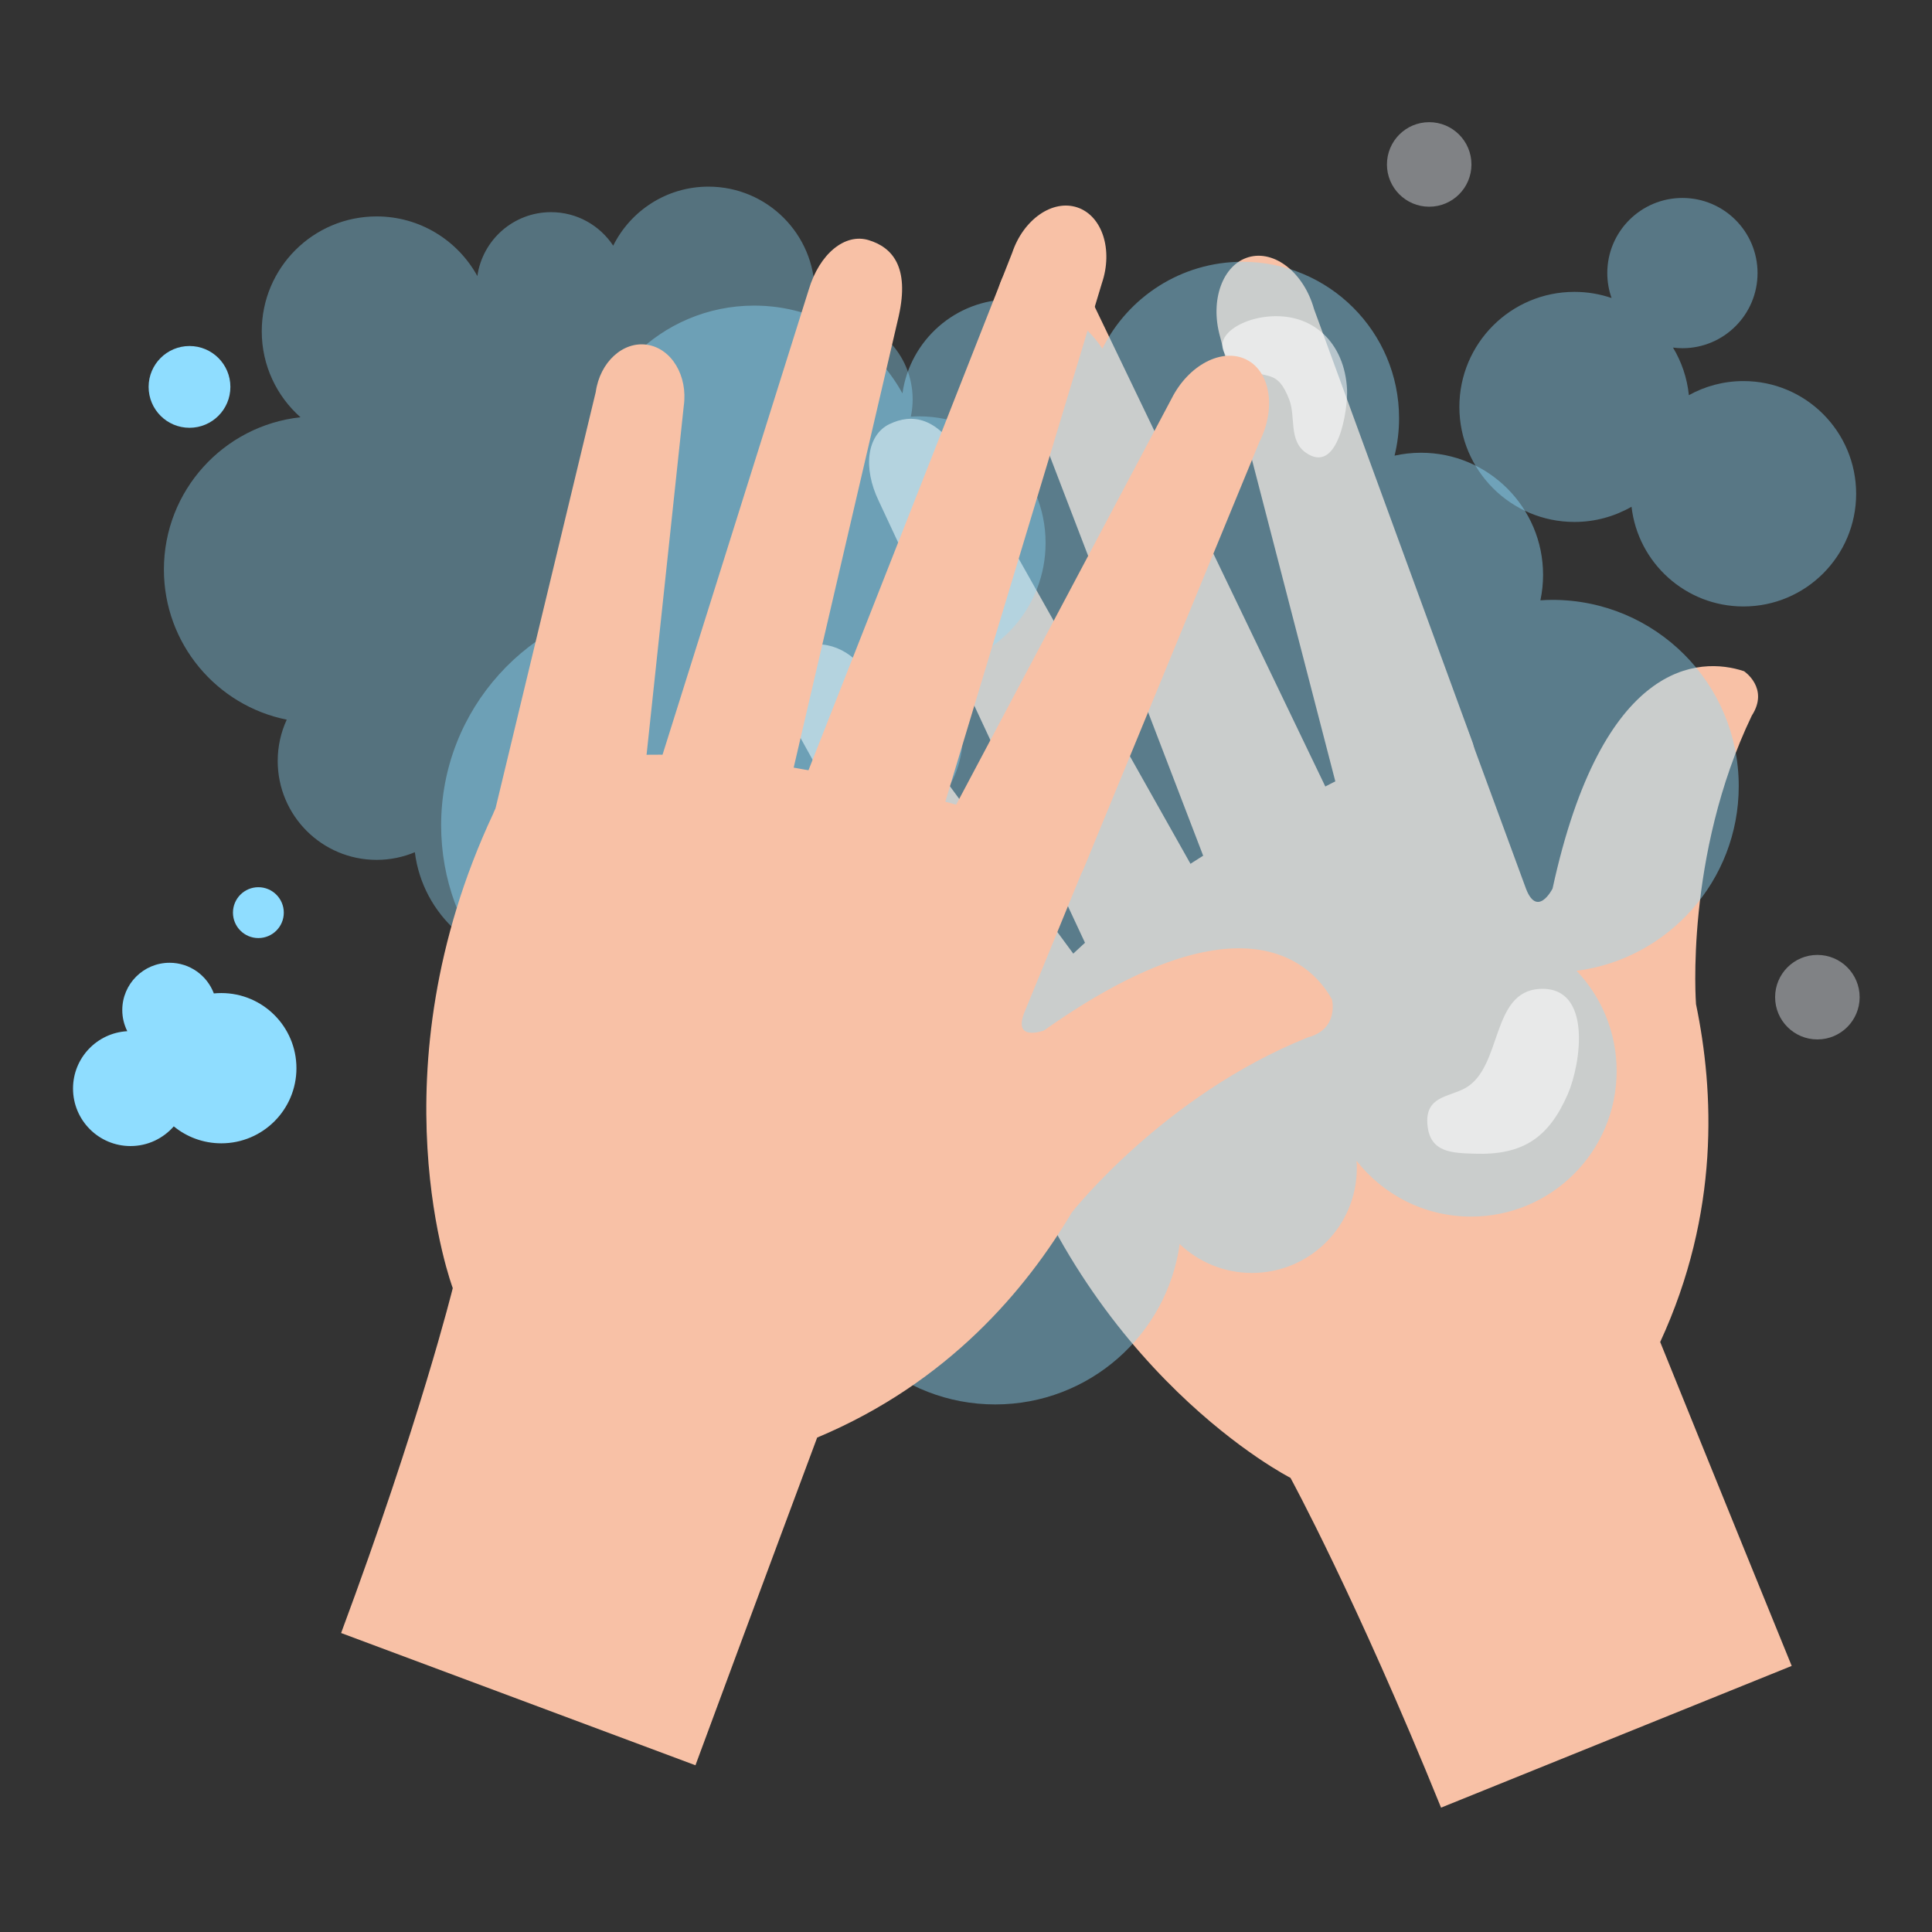 <?xml version="1.0" encoding="utf-8"?>
<!-- Generator: Adobe Illustrator 24.0.2, SVG Export Plug-In . SVG Version: 6.00 Build 0)  -->
<svg version="1.1" id="Layer_1" xmlns="http://www.w3.org/2000/svg" xmlns:xlink="http://www.w3.org/1999/xlink" x="0px" y="0px"
	 viewBox="0 0 512 512" style="enable-background:new 0 0 512 512;" xml:space="preserve">
<rect x="0" y="0" width="512" height="512" fill="#333333" stroke="none"/>
<style type="text/css">
	.st0{fill:#F8C1A6;}
	.st1{opacity:0.37;fill:#8FDDFF;}
	.st2{opacity:0.43;fill:#8FDDFF;}
	.st3{opacity:0.56;fill:#FFFFFF;}
	.st4{opacity:0.4;fill:#8FDDFF;}
	.st5{opacity:0.4;fill:#F2F9FF;}
	.st6{fill:#8FDDFF;}
</style>
<path class="st0" d="M289.031,79.048c-3.758-8.543-11.96-13.203-18.315-10.421l0,0
	c-6.348,2.785-8.443,11.963-4.673,20.494l56.119,146.275c3.766,8.539,13.959,15.767,20.307,12.986l7.686-3.288
	c6.356-2.781,11.797-13.639,8.031-22.177L289.031,79.048z"/>
<path class="st0" d="M255.197,121.827c-6.672-11.606-13.593-12.263-19.48-9.436
	c-5.895,2.827-7.167,11.465-2.81,20.436l63.132,135.234c4.369,8.963,12.687,13.942,18.573,11.116l7.141-3.342
	c5.886-2.831,10.8-15.41,6.431-24.377L255.197,121.827z"/>
<path class="st0" d="M348.23,81.904c-2.685-9.59-10.442-15.746-17.326-13.759
	c-6.88,1.995-10.284,11.382-7.599,20.968l31.194,120.369c2.681,9.594,13.02,12.812,19.908,10.825l8.33-2.332
	c6.88-1.991,10.28-11.377,7.599-20.963L348.23,81.904z"/>
<path class="st0" d="M229.262,177.863c-4.527-6.601-12.612-9.021-18.046-5.421l0,0
	c-5.446,3.6-6.173,11.872-1.642,18.465l59.428,107.474c4.531,6.593,15.593,7.004,21.026,3.405l3.629-2.286
	c5.433-3.604,10.883-19.039,6.348-25.64L229.262,177.863z"/>
<path class="st0" d="M462.188,177.88c-11.822-3.962-37.583-2.993-50.744,57.607c0,0-4.207,8.314-7.266-0.59
	l-16.191-44.03C246.767,253.644,264.966,291.614,264.966,291.614c22.68,72.489,77.024,100.033,77.024,100.033
	s17.318,31.709,39.903,87.396l92.925-37.558c-16.981-41.623-34.852-85.837-34.852-85.837
	c15.838-34.307,14.279-66.478,9.495-89.532c0,0-3.047-39.329,14.782-76.463
	C468.948,182.352,462.188,177.88,462.188,177.88z"/>
<path class="st1" d="M277.092,143.876c0-18.523-15.019-33.538-33.538-33.538c-0.732,0-1.459,0.033-2.178,0.083
	c0.316-1.48,0.486-3.018,0.486-4.589c0-12.142-9.844-21.982-21.986-21.982c-1.638,0-3.23,0.183-4.764,0.52
	c0.532-2.157,0.815-4.402,0.815-6.722c0-15.568-12.617-28.188-28.184-28.188c-11.058,0-20.623,6.373-25.241,15.643
	c-3.529-5.346-9.586-8.879-16.474-8.879c-9.943,0-18.17,7.362-19.525,16.935
	c-5.18-9.42-15.19-15.805-26.696-15.805c-16.811,0-30.442,13.627-30.442,30.437
	c0,9.074,3.974,17.214,10.268,22.788c-20.348,2.191-36.199,19.418-36.199,40.347
	c0,19.667,13.988,36.062,32.553,39.791c-1.534,3.33-2.394,7.033-2.394,10.941c0,14.483,11.735,26.214,26.214,26.214
	c3.591,0,7.017-0.723,10.131-2.028c2.054,16.553,16.162,29.369,33.272,29.369c16.944,0,30.944-12.562,33.214-28.883
	c3.388,3.221,7.969,5.208,13.011,5.208c10.43,0,18.885-8.455,18.885-18.885c0-0.441-0.021-0.877-0.05-1.309
	c4.797,6.115,12.25,10.043,20.623,10.043c14.479,0,26.214-11.731,26.214-26.206c0-7-2.748-13.352-7.212-18.049
	C264.363,174.999,277.092,160.931,277.092,143.876z"/>
<path class="st2" d="M460.784,208.337c0-27.261-22.103-49.363-49.364-49.363c-1.077,0-2.141,0.046-3.197,0.116
	c0.461-2.178,0.707-4.44,0.707-6.751c0-17.867-14.483-32.358-32.354-32.358c-2.407,0-4.747,0.275-7.004,0.769
	c0.777-3.172,1.197-6.481,1.197-9.893c0-22.909-18.573-41.483-41.483-41.483c-16.274,0-30.354,9.378-37.146,23.021
	c-5.192-7.869-14.109-13.061-24.243-13.061c-14.641,0-26.746,10.833-28.741,24.917
	c-7.62-13.86-22.356-23.262-39.291-23.262c-24.742,0-44.8,20.061-44.8,44.803
	c0,13.348,5.849,25.325,15.111,33.535c-29.951,3.221-53.271,28.575-53.271,59.382
	c0,28.941,20.581,53.068,47.909,58.559c-2.257,4.901-3.525,10.355-3.525,16.108c0,21.305,17.272,38.577,38.577,38.577
	c5.287,0,10.325-1.064,14.915-2.993c3.022,24.368,23.782,43.228,48.969,43.228c24.933,0,45.535-18.49,48.877-42.505
	c4.984,4.739,11.723,7.661,19.151,7.661c15.348,0,27.793-12.442,27.793-27.789c0-0.653-0.033-1.289-0.075-1.929
	c7.063,8.996,18.029,14.787,30.354,14.787c21.308,0,38.577-17.272,38.577-38.581
	c0-10.293-4.037-19.637-10.613-26.555C442.052,254.135,460.784,233.433,460.784,208.337z"/>
<path class="st3" d="M345.976,119.906c8.68,6.236,11.257-11.481,11.008-16.669
	c-0.595-12.259-9.033-20.71-21.429-19.292c-9.262,1.06-17.243,7.902-6.423,13.481
	c6.489,3.35,9.303-0.017,12.562,8.568C343.383,110.429,341.508,116.697,345.976,119.906z"/>
<path class="st3" d="M388.324,288.346c-4.361,2.453-10.833,2.079-10.018,9.935c0.744,7.208,6.568,7.267,12.483,7.462
	c12.666,0.428,19.608-4.124,24.684-15.764c3.5-8.043,6.601-28.658-7.433-27.914
	C395.033,262.756,398.205,282.801,388.324,288.346z"/>
<path class="st0" d="M292.015,75.036c2.997-8.838,0.096-17.817-6.472-20.053l0,0
	c-6.56-2.236-14.304,3.118-17.285,11.963l-57.382,145.776c-2.985,8.842-0.349,21.059,6.202,23.296l7.898,2.76
	c6.564,2.236,17.912-2.095,20.897-10.932L292.015,75.036z"/>
<path class="st0" d="M238.179,83.741c2.914-13.065-1.75-18.224-8.002-20.111c-6.256-1.895-13.023,3.617-15.863,13.169
	l-44.758,142.375c-2.835,9.561-0.062,18.852,6.186,20.743l7.528,2.353c6.252,1.892,18.369-4.066,21.201-13.635
	L238.179,83.741z"/>
<path class="st0" d="M333.751,117.117c4.498-8.884,2.931-18.665-3.492-21.845c-6.418-3.176-15.268,1.447-19.758,10.326
	L252.229,215.446c-4.502,8.888,0.944,18.245,7.366,21.425l7.723,3.907c6.418,3.18,15.265-1.451,19.758-10.33
	L333.751,117.117z"/>
<path class="st0" d="M181.207,107.56c1.114-7.927-3.213-15.173-9.652-16.187l0,0
	c-6.448-1.018-12.567,4.589-13.676,12.513l-28.741,119.396c-1.114,7.923,6.768,15.697,13.203,16.711l4.223,0.765
	c6.439,1.014,20.884-6.693,21.998-14.62L181.207,107.56z"/>
<path class="st0" d="M352.989,264.86c-6.04-10.908-25.694-27.586-76.322,8.222c0,0-8.721,3.292-4.963-5.346
	l17.792-43.402c-146.553-49.065-158.767-8.767-158.767-8.767C98.509,284.347,119.988,341.36,119.988,341.36
	s-8.638,35.081-29.589,91.407l93.902,35.047c15.584-42.168,32.258-86.843,32.258-86.843
	c34.852-14.612,55.429-39.391,67.459-59.627c0,0,24.314-31.065,62.541-46.412
	C354.956,272.724,352.989,264.86,352.989,264.86z"/>
<path class="st4" d="M462.035,100.988c-5.25,0-10.18,1.359-14.466,3.737c-0.466-4.581-1.942-8.854-4.203-12.612
	c0.815,0.108,1.646,0.166,2.494,0.166c10.991,0,19.907-8.913,19.907-19.912c0-10.995-8.916-19.908-19.907-19.908
	c-10.999,0-19.912,8.913-19.912,19.908c0,2.32,0.399,4.539,1.131,6.609c-3.093-1.056-6.397-1.629-9.839-1.629
	c-16.84,0-30.491,13.647-30.491,30.487c0,16.836,13.651,30.487,30.491,30.487c5.508,0,10.671-1.472,15.131-4.028
	c1.709,14.874,14.338,26.426,29.664,26.426c16.495,0,29.863-13.373,29.863-29.863
	C491.898,114.361,478.529,100.988,462.035,100.988z"/>
<path class="st5" d="M389.949,43.585c0,6.182-5.009,11.195-11.199,11.195c-6.182,0-11.195-5.013-11.195-11.195
	c0-6.194,5.013-11.207,11.195-11.207C384.94,32.378,389.949,37.391,389.949,43.585z"/>
<path class="st5" d="M492.825,264.261c0,6.186-5.013,11.199-11.199,11.199c-6.186,0-11.203-5.013-11.203-11.199
	c0-6.185,5.017-11.198,11.203-11.198C487.812,253.062,492.825,258.075,492.825,264.261z"/>
<path class="st6" d="M75.21,241.863c0,3.716-3.018,6.735-6.738,6.735c-3.721,0-6.735-3.018-6.735-6.735
	c0-3.725,3.014-6.743,6.735-6.743C72.191,235.121,75.21,238.138,75.21,241.863z"/>
<path class="st6" d="M61.055,102.531c0,5.986-4.851,10.837-10.837,10.837c-5.982,0-10.833-4.851-10.833-10.837
	c0-5.978,4.851-10.833,10.833-10.833C56.204,91.698,61.055,96.553,61.055,102.531z"/>
<path class="st6" d="M58.648,263.172c-0.665,0-1.326,0.033-1.978,0.095c-1.783-4.743-6.356-8.123-11.723-8.123
	c-6.926,0-12.542,5.616-12.542,12.541c0,2.012,0.486,3.908,1.326,5.591c-8.015,0.445-14.379,7.071-14.379,15.194
	c0,8.422,6.821,15.248,15.239,15.248c4.573,0,8.667-2.029,11.461-5.221c3.429,2.81,7.815,4.494,12.595,4.494
	c10.999,0,19.912-8.913,19.912-19.908C78.56,272.084,69.647,263.172,58.648,263.172z"/>
</svg>
